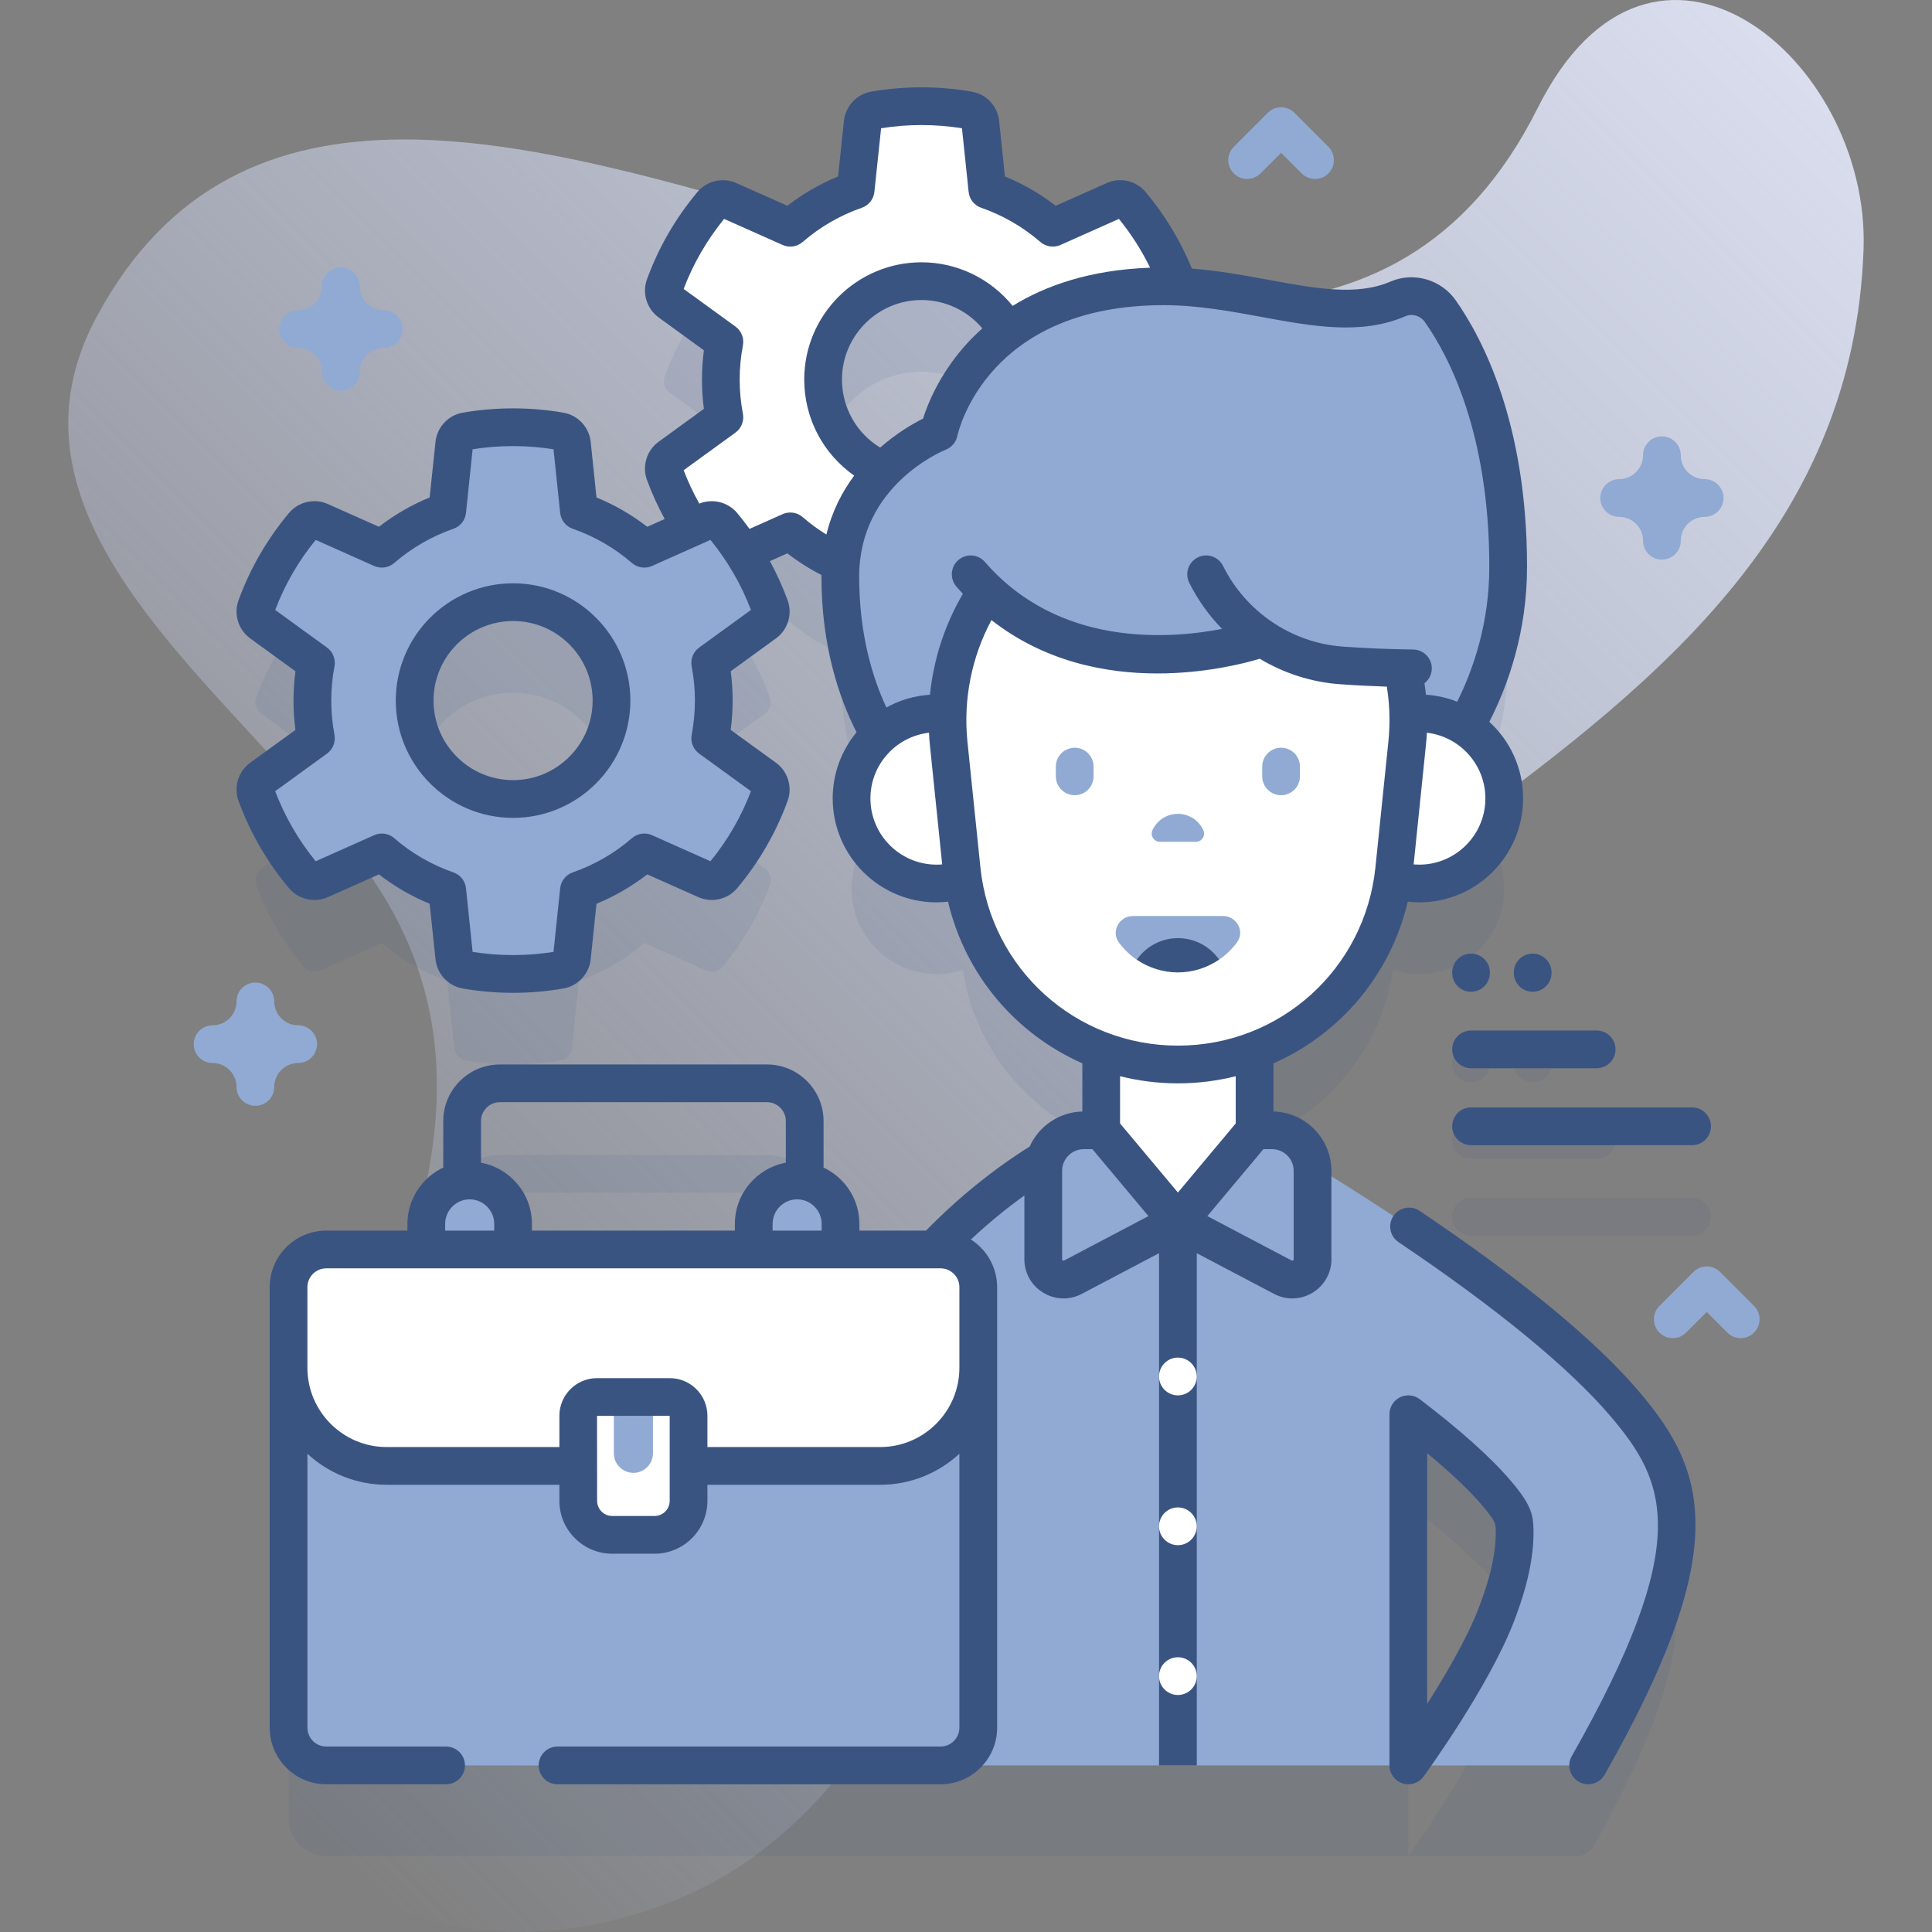 <svg width="102" height="102" viewBox="0 0 102 102" fill="none" xmlns="http://www.w3.org/2000/svg">
<rect x="0" y="0" width="102" height="102" fill="#808080" stroke="none"/>
<g clip-path="url(#clip0_485_9653)">
<path d="M98.387 13.163C98.742 3.052 87.247 -6.423 81.183 5.701C66.3 35.461 20.108 -11.341 5.083 16.764C-1.447 28.98 15.456 38.308 20.806 48.27C29.073 63.66 11.722 79.073 15.125 93.663C17.552 104.07 31.838 103.721 39.616 98.149C48.589 91.72 50.355 81.176 52.581 71.221C58.195 46.117 97.377 41.961 98.387 13.163Z" fill="url(#paint0_linear_485_9653)"/>
<g opacity="0.1">
<path d="M89.334 65.24H77.664C77.114 65.24 76.668 64.794 76.668 64.244C76.668 63.694 77.114 63.248 77.664 63.248H89.334C89.885 63.248 90.331 63.694 90.331 64.244C90.331 64.794 89.885 65.24 89.334 65.24Z" fill="#3A5482"/>
<path d="M84.296 61.179H77.664C77.114 61.179 76.668 60.733 76.668 60.183C76.668 59.633 77.114 59.187 77.664 59.187H84.296C84.846 59.187 85.292 59.633 85.292 60.183C85.292 60.733 84.846 61.179 84.296 61.179Z" fill="#3A5482"/>
<path d="M77.664 57.142C77.114 57.142 76.668 56.696 76.668 56.146V56.123C76.668 55.573 77.114 55.127 77.664 55.127C78.214 55.127 78.66 55.573 78.66 56.123V56.146C78.66 56.696 78.214 57.142 77.664 57.142Z" fill="#3A5482"/>
<path d="M80.918 57.142C80.368 57.142 79.922 56.696 79.922 56.146V56.123C79.922 55.573 80.368 55.127 80.918 55.127C81.468 55.127 81.914 55.573 81.914 56.123V56.146C81.914 56.696 81.468 57.142 80.918 57.142Z" fill="#3A5482"/>
</g>
<path opacity="0.1" d="M85.789 78.908C80.205 72.336 66.236 64.455 66.236 64.455V60.242C70.041 58.807 72.91 55.404 73.538 51.206C74.165 51.41 74.851 51.482 75.566 51.381C77.609 51.095 79.216 49.402 79.399 47.348C79.556 45.593 78.701 44.025 77.353 43.157C78.38 41.366 79.625 38.431 79.625 34.704C79.625 27.434 77.416 23.162 76.036 21.201C75.534 20.488 74.594 20.223 73.792 20.567C70.599 21.934 66.647 20.12 62.224 19.915C62.219 19.899 62.216 19.882 62.21 19.865C61.632 18.283 60.785 16.829 59.723 15.561C59.507 15.302 59.145 15.216 58.837 15.354L55.58 16.804C54.576 15.937 53.409 15.255 52.13 14.81L51.759 11.265C51.724 10.93 51.47 10.659 51.138 10.601C50.33 10.461 49.499 10.388 48.652 10.388C47.805 10.388 46.975 10.461 46.168 10.601C45.836 10.659 45.581 10.93 45.546 11.265L45.174 14.81C43.895 15.255 42.727 15.937 41.725 16.804L38.468 15.353C38.16 15.216 37.799 15.301 37.583 15.559C36.521 16.827 35.673 18.28 35.095 19.861C34.979 20.178 35.085 20.534 35.358 20.733L38.244 22.828C38.121 23.473 38.055 24.139 38.055 24.821C38.055 25.502 38.121 26.168 38.244 26.814L35.358 28.908C35.086 29.106 34.978 29.462 35.094 29.778C35.464 30.789 35.944 31.747 36.519 32.638L34.017 33.752C33.013 32.885 31.845 32.203 30.566 31.758L30.196 28.213C30.161 27.878 29.906 27.607 29.574 27.549C28.767 27.409 27.936 27.336 27.088 27.336C26.241 27.336 25.411 27.409 24.604 27.549C24.272 27.607 24.018 27.878 23.982 28.213L23.611 31.758C22.332 32.203 21.164 32.885 20.161 33.752L16.905 32.301C16.597 32.164 16.236 32.249 16.019 32.507C14.957 33.775 14.11 35.228 13.531 36.809C13.415 37.126 13.521 37.482 13.795 37.681L16.68 39.776C16.557 40.421 16.491 41.087 16.491 41.769C16.491 42.45 16.557 43.116 16.68 43.762L13.794 45.856C13.521 46.054 13.414 46.41 13.53 46.727C14.109 48.31 14.956 49.763 16.019 51.03C16.235 51.289 16.596 51.373 16.904 51.236L20.161 49.784C21.163 50.653 22.331 51.335 23.61 51.78L23.982 55.324C24.017 55.659 24.271 55.93 24.604 55.988C25.411 56.127 26.241 56.202 27.088 56.202C27.935 56.202 28.766 56.128 29.573 55.988C29.906 55.93 30.16 55.659 30.195 55.323L30.566 51.78C31.845 51.335 33.013 50.653 34.017 49.784L37.273 51.236C37.581 51.373 37.942 51.288 38.159 51.03C39.22 49.762 40.067 48.309 40.646 46.727C40.762 46.41 40.655 46.054 40.382 45.856L37.496 43.761C37.619 43.115 37.685 42.45 37.685 41.769C37.685 41.086 37.619 40.42 37.496 39.776L40.382 37.68C40.654 37.482 40.762 37.127 40.646 36.81C40.276 35.8 39.796 34.843 39.222 33.952L41.725 32.836C42.52 33.525 43.42 34.094 44.395 34.523C44.377 34.749 44.364 34.978 44.364 35.217C44.364 39.208 45.52 42.003 46.441 43.6C45.426 44.515 44.832 45.887 44.98 47.391C45.181 49.426 46.779 51.094 48.804 51.38C49.521 51.481 50.209 51.41 50.837 51.206C51.465 55.404 54.334 58.806 58.139 60.242V64.454C58.139 64.454 53.788 66.041 49.313 70.746H44.375V69.396C44.375 68.656 44.023 68.001 43.479 67.582V63.966C43.479 62.316 42.141 60.978 40.491 60.978H26.391C24.74 60.978 23.402 62.316 23.402 63.966V67.582C22.858 68.001 22.506 68.656 22.506 69.396V70.746H17.227C16.126 70.746 15.235 71.638 15.235 72.738V95.993C15.235 97.094 16.126 97.986 17.227 97.986H39.7V97.987H74.354V79.445C76.227 80.872 77.914 82.324 79.016 83.621C79.946 84.717 79.954 85.025 79.964 85.535C79.982 86.306 79.9 87.719 78.974 90.094C78.324 91.757 77.171 93.731 76.177 95.287C75.185 96.845 74.354 97.987 74.354 97.987H83.266C83.628 97.987 83.961 97.79 84.138 97.474C90.418 86.232 88.984 82.672 85.789 78.908ZM27.088 46.965C24.218 46.965 21.892 44.638 21.892 41.769C21.892 38.899 24.218 36.572 27.088 36.572C29.958 36.572 32.284 38.899 32.284 41.769C32.284 44.638 29.958 46.965 27.088 46.965ZM25.395 67.187V63.967C25.395 63.418 25.841 62.971 26.391 62.971H40.491C41.04 62.971 41.487 63.418 41.487 63.967V67.187C40.512 67.45 39.793 68.338 39.793 69.397V70.746H27.088V69.397C27.088 68.338 26.37 67.45 25.395 67.187ZM43.456 24.821C43.456 21.951 45.782 19.625 48.651 19.625C50.609 19.625 52.313 20.708 53.199 22.307C50.192 24.566 49.567 27.596 49.567 27.596C49.567 27.596 48.051 28.194 46.656 29.619C44.777 28.837 43.456 26.983 43.456 24.821Z" fill="#3A5482"/>
<path d="M59.248 20.04C59.248 19.357 59.182 18.692 59.059 18.047L61.945 15.951C62.217 15.754 62.325 15.399 62.21 15.084C61.631 13.499 60.782 12.044 59.719 10.775C59.504 10.518 59.143 10.435 58.836 10.572L55.58 12.023C54.576 11.156 53.408 10.473 52.129 10.028L51.759 6.484C51.724 6.15 51.472 5.878 51.141 5.821C50.332 5.68 49.5 5.607 48.651 5.607C47.802 5.607 46.971 5.68 46.163 5.821C45.832 5.878 45.58 6.15 45.545 6.484L45.173 10.028C43.895 10.473 42.727 11.156 41.724 12.023L38.467 10.572C38.161 10.436 37.8 10.518 37.585 10.775C36.52 12.044 35.672 13.499 35.092 15.084C34.977 15.399 35.086 15.754 35.357 15.951L38.243 18.047C38.12 18.692 38.054 19.358 38.054 20.04C38.054 20.721 38.12 21.387 38.243 22.033L35.357 24.127C35.085 24.325 34.977 24.679 35.092 24.994C35.671 26.58 36.52 28.035 37.584 29.305C37.8 29.562 38.161 29.644 38.467 29.508L41.724 28.055C42.727 28.924 43.894 29.607 45.173 30.051L45.545 33.595C45.58 33.929 45.832 34.201 46.163 34.258C46.971 34.399 47.802 34.473 48.651 34.473C49.5 34.473 50.332 34.399 51.14 34.258C51.471 34.201 51.724 33.929 51.759 33.595L52.129 30.051C53.408 29.607 54.576 28.924 55.58 28.055L58.836 29.508C59.143 29.644 59.504 29.562 59.719 29.305C60.783 28.035 61.631 26.58 62.211 24.995C62.326 24.679 62.217 24.325 61.945 24.127L59.059 22.033C59.182 21.386 59.248 20.721 59.248 20.04ZM48.651 25.236C45.782 25.236 43.455 22.909 43.455 20.04C43.455 17.17 45.782 14.844 48.651 14.844C51.521 14.844 53.847 17.17 53.847 20.04C53.847 22.909 51.521 25.236 48.651 25.236Z" fill="white"/>
<path d="M39.708 92.207C40.159 66.228 58.139 59.673 58.139 59.673H66.235C66.235 59.673 80.205 67.554 85.789 74.127C89.032 77.948 90.46 81.558 83.848 93.206H74.353C74.353 93.206 75.184 92.064 76.176 90.506C77.171 88.951 78.324 86.976 78.973 85.313C79.9 82.938 79.981 81.526 79.963 80.755C79.954 80.245 79.946 79.936 79.015 78.84C77.914 77.543 76.226 76.091 74.353 74.665V93.206H49.654L39.708 92.207Z" fill="#90AAD3"/>
<path d="M58.139 50.457V59.674L62.187 64.512L66.236 59.674V50.457H58.139Z" fill="white"/>
<path d="M58.139 59.674L62.187 64.512L56.648 67.429C55.935 67.804 55.078 67.287 55.078 66.481V61.816C55.078 60.633 56.037 59.674 57.22 59.674H58.139Z" fill="#90AAD3"/>
<path d="M66.235 59.674L62.187 64.512L67.726 67.429C68.439 67.804 69.296 67.287 69.296 66.481V61.816C69.296 60.633 68.337 59.674 67.154 59.674H66.235Z" fill="#90AAD3"/>
<path d="M76.615 39.544C77.64 38.073 79.625 34.628 79.625 29.923C79.625 22.666 77.424 18.395 76.043 16.43C75.541 15.716 74.606 15.434 73.805 15.78C70.424 17.238 66.19 15.115 61.446 15.115C51.154 15.115 49.567 22.815 49.567 22.815C49.567 22.815 44.364 24.86 44.364 30.436C44.364 35.117 45.955 38.159 46.89 39.544L76.615 39.544Z" fill="#90AAD3"/>
<path d="M49.448 46.645C51.929 46.645 53.939 44.634 53.939 42.154C53.939 39.673 51.929 37.663 49.448 37.663C46.968 37.663 44.957 39.673 44.957 42.154C44.957 44.634 46.968 46.645 49.448 46.645Z" fill="white"/>
<path d="M74.926 46.645C77.407 46.645 79.417 44.634 79.417 42.154C79.417 39.673 77.407 37.663 74.926 37.663C72.446 37.663 70.435 39.673 70.435 42.154C70.435 44.634 72.446 46.645 74.926 46.645Z" fill="white"/>
<path d="M62.187 56.199C56.303 56.199 51.372 51.75 50.77 45.897L50.086 39.258C49.348 32.084 54.976 25.847 62.187 25.847C69.398 25.847 75.026 32.084 74.288 39.258L73.604 45.897C73.001 51.75 68.071 56.199 62.187 56.199Z" fill="white"/>
<path d="M60.016 50.668C59.654 50.422 59.333 50.114 59.069 49.753C59.065 49.748 59.062 49.744 59.059 49.739C58.651 49.161 59.102 48.361 59.81 48.361H64.57C65.232 48.361 65.694 49.072 65.371 49.65C65.352 49.685 65.33 49.719 65.305 49.753C65.043 50.112 64.723 50.418 64.364 50.663L60.016 50.668Z" fill="#90AAD3"/>
<path d="M64.364 50.662C63.728 51.096 62.971 51.339 62.188 51.339C61.407 51.339 60.65 51.098 60.017 50.668C60.493 49.98 61.29 49.53 62.19 49.53C63.089 49.53 63.883 49.976 64.364 50.662Z" fill="#3A5482"/>
<path d="M62.187 42.967C61.593 42.967 61.081 43.318 60.846 43.823C60.711 44.113 60.922 44.445 61.242 44.445H63.133C63.452 44.445 63.663 44.113 63.528 43.823C63.294 43.318 62.781 42.967 62.187 42.967Z" fill="#90AAD3"/>
<path d="M75.439 30.32V35.293C73.754 35.293 72.176 35.231 70.7 35.12C69.224 34.994 67.835 34.492 66.642 33.693C66.642 33.693 65.751 34.01 64.351 34.255C61.161 34.815 55.318 35.018 51.248 30.32C51.248 26.81 54.095 23.961 57.607 23.961H69.078C72.59 23.961 75.439 26.81 75.439 30.32Z" fill="#90AAD3"/>
<path d="M56.739 41.983C56.189 41.983 55.743 41.537 55.743 40.987V40.472C55.743 39.922 56.189 39.476 56.739 39.476C57.289 39.476 57.735 39.922 57.735 40.472V40.987C57.735 41.537 57.289 41.983 56.739 41.983Z" fill="#90AAD3"/>
<path d="M67.635 41.983C67.085 41.983 66.639 41.537 66.639 40.987V40.472C66.639 39.922 67.085 39.476 67.635 39.476C68.185 39.476 68.631 39.922 68.631 40.472V40.987C68.631 41.537 68.185 41.983 67.635 41.983Z" fill="#90AAD3"/>
<path d="M24.797 68.899C23.532 68.899 22.506 67.873 22.506 66.608V64.615C22.506 63.35 23.532 62.325 24.797 62.325C26.062 62.325 27.088 63.35 27.088 64.615V66.608C27.088 67.873 26.062 68.899 24.797 68.899Z" fill="#90AAD3"/>
<path d="M42.084 68.899C40.819 68.899 39.794 67.873 39.794 66.608V64.615C39.794 63.35 40.819 62.325 42.084 62.325C43.35 62.325 44.376 63.35 44.376 64.615V66.608C44.376 67.873 43.35 68.899 42.084 68.899Z" fill="#90AAD3"/>
<path d="M49.655 93.205H17.227C16.126 93.205 15.234 92.313 15.234 91.213V72.738L51.647 72.214V91.213C51.647 92.313 50.755 93.205 49.655 93.205Z" fill="#90AAD3"/>
<path d="M46.467 77.393H20.414C17.553 77.393 15.234 75.074 15.234 72.214V67.957C15.234 66.857 16.126 65.965 17.227 65.965H49.655C50.755 65.965 51.647 66.857 51.647 67.957V72.214C51.647 75.075 49.328 77.393 46.467 77.393Z" fill="white"/>
<path d="M34.559 81.032H32.322C31.332 81.032 30.529 80.229 30.529 79.239V74.746C30.529 74.198 30.973 73.755 31.52 73.755H32.408L33.438 74.751L34.473 73.755H35.361C35.908 73.755 36.352 74.198 36.352 74.746V79.239C36.352 80.229 35.549 81.032 34.559 81.032Z" fill="white"/>
<path d="M34.473 76.726V73.755H32.408V76.726C32.408 77.296 32.87 77.759 33.441 77.759C34.011 77.759 34.473 77.296 34.473 76.726Z" fill="#90AAD3"/>
<path d="M37.685 36.987C37.685 36.305 37.619 35.639 37.496 34.995L40.382 32.899C40.654 32.702 40.762 32.347 40.647 32.032C40.068 30.447 39.219 28.992 38.156 27.723C37.94 27.466 37.579 27.383 37.273 27.52L34.016 28.971C33.012 28.104 31.845 27.421 30.565 26.976L30.195 23.432C30.16 23.098 29.908 22.826 29.577 22.769C28.768 22.628 27.936 22.554 27.088 22.554C26.239 22.554 25.408 22.628 24.599 22.769C24.268 22.826 24.017 23.098 23.982 23.432L23.61 26.976C22.331 27.421 21.163 28.104 20.16 28.971L16.904 27.52C16.597 27.383 16.236 27.466 16.021 27.723C14.957 28.992 14.108 30.447 13.528 32.032C13.413 32.347 13.522 32.702 13.794 32.899L16.68 34.995C16.556 35.639 16.49 36.305 16.49 36.988C16.49 37.669 16.556 38.334 16.68 38.981L13.794 41.075C13.522 41.272 13.413 41.626 13.529 41.942C14.108 43.528 14.957 44.983 16.021 46.252C16.237 46.51 16.598 46.592 16.904 46.455L20.161 45.003C21.163 45.872 22.331 46.554 23.61 46.999L23.982 50.543C24.017 50.877 24.269 51.148 24.6 51.206C25.408 51.346 26.239 51.421 27.088 51.421C27.936 51.421 28.768 51.346 29.577 51.206C29.908 51.148 30.16 50.877 30.195 50.543L30.566 46.999C31.845 46.554 33.013 45.872 34.017 45.003L37.273 46.455C37.58 46.592 37.941 46.51 38.156 46.252C39.219 44.983 40.068 43.528 40.647 41.942C40.763 41.627 40.654 41.272 40.382 41.075L37.496 38.981C37.619 38.334 37.685 37.668 37.685 36.987ZM27.088 42.184C24.218 42.184 21.892 39.857 21.892 36.987C21.892 34.118 24.218 31.791 27.088 31.791C29.957 31.791 32.284 34.118 32.284 36.987C32.284 39.857 29.957 42.184 27.088 42.184Z" fill="#90AAD3"/>
<path d="M74.948 63.927C74.492 63.62 73.873 63.74 73.565 64.197C73.258 64.653 73.379 65.272 73.836 65.579C79.003 69.056 82.873 72.234 85.029 74.772C87.975 78.241 89.424 81.364 82.983 92.713C82.711 93.192 82.879 93.8 83.358 94.071C83.513 94.159 83.682 94.201 83.848 94.201C84.195 94.201 84.532 94.019 84.716 93.696C87.915 88.06 89.438 83.948 89.51 80.754C89.579 77.696 88.376 75.635 86.547 73.483C84.243 70.769 80.34 67.555 74.948 63.927Z" fill="#3A5482"/>
<path d="M74.956 73.871C74.655 73.642 74.25 73.603 73.911 73.771C73.572 73.939 73.357 74.285 73.357 74.664V93.205C73.357 93.636 73.635 94.019 74.045 94.152C74.146 94.185 74.25 94.201 74.353 94.201C74.665 94.201 74.967 94.054 75.158 93.791C75.297 93.601 78.574 89.082 79.902 85.675C80.646 83.765 80.992 82.149 80.96 80.733C80.942 79.936 80.82 79.425 79.775 78.195C78.728 76.962 77.107 75.508 74.956 73.871ZM78.969 80.778C78.995 81.926 78.693 83.291 78.046 84.952C77.43 86.533 76.315 88.437 75.349 89.951V76.722C76.598 77.753 77.572 78.679 78.257 79.485C78.958 80.311 78.961 80.448 78.969 80.778Z" fill="#3A5482"/>
<path d="M89.334 58.467H77.664C77.114 58.467 76.668 58.913 76.668 59.463C76.668 60.013 77.114 60.459 77.664 60.459H89.334C89.885 60.459 90.331 60.013 90.331 59.463C90.331 58.913 89.885 58.467 89.334 58.467Z" fill="#3A5482"/>
<path d="M76.668 55.402C76.668 55.952 77.114 56.398 77.664 56.398H84.296C84.846 56.398 85.292 55.952 85.292 55.402C85.292 54.852 84.846 54.406 84.296 54.406H77.664C77.114 54.406 76.668 54.852 76.668 55.402Z" fill="#3A5482"/>
<path d="M77.664 52.361C78.214 52.361 78.66 51.915 78.66 51.365V51.342C78.66 50.792 78.214 50.346 77.664 50.346C77.114 50.346 76.668 50.792 76.668 51.342V51.365C76.668 51.915 77.114 52.361 77.664 52.361Z" fill="#3A5482"/>
<path d="M79.922 51.342V51.364C79.922 51.914 80.368 52.361 80.918 52.361C81.468 52.361 81.914 51.914 81.914 51.364V51.342C81.914 50.791 81.468 50.346 80.918 50.346C80.368 50.346 79.922 50.791 79.922 51.342Z" fill="#3A5482"/>
<path d="M78.63 38.109C79.616 36.178 80.62 33.367 80.62 29.923C80.62 22.337 78.261 17.854 76.857 15.858C76.084 14.754 74.633 14.338 73.41 14.866C71.635 15.631 69.47 15.234 66.961 14.772C65.66 14.533 64.328 14.29 62.925 14.179C62.326 12.716 61.507 11.358 60.483 10.136C59.983 9.539 59.138 9.346 58.433 9.662L55.736 10.864C54.911 10.226 54.014 9.708 53.056 9.316L52.749 6.379C52.667 5.606 52.076 4.973 51.313 4.839C49.57 4.534 47.739 4.534 45.992 4.839C45.229 4.973 44.637 5.606 44.555 6.381L44.246 9.316C43.288 9.708 42.392 10.226 41.569 10.864L38.874 9.664C38.164 9.346 37.32 9.541 36.822 10.136C35.668 11.511 34.772 13.061 34.158 14.742C33.889 15.47 34.142 16.298 34.772 16.759L37.162 18.494C37.093 19.006 37.059 19.524 37.059 20.04C37.059 20.556 37.093 21.073 37.162 21.585L34.772 23.323C34.142 23.781 33.889 24.61 34.156 25.337C34.415 26.044 34.73 26.735 35.092 27.401L34.172 27.811C33.349 27.176 32.451 26.656 31.492 26.263L31.186 23.329C31.104 22.554 30.514 21.92 29.747 21.787C28.004 21.484 26.171 21.484 24.428 21.787C23.663 21.92 23.072 22.554 22.992 23.329L22.683 26.263C21.725 26.656 20.826 27.176 20.006 27.811L17.31 26.61C16.601 26.293 15.756 26.488 15.258 27.082C14.105 28.459 13.208 30.009 12.593 31.69C12.326 32.419 12.579 33.248 13.208 33.704L15.599 35.441C15.529 35.953 15.495 36.473 15.495 36.987C15.495 37.501 15.529 38.019 15.599 38.535L13.21 40.268C12.579 40.724 12.326 41.553 12.593 42.284C13.208 43.966 14.105 45.516 15.258 46.892C15.756 47.486 16.601 47.681 17.31 47.364L20.006 46.163C20.826 46.799 21.723 47.319 22.683 47.713L22.992 50.646C23.072 51.42 23.663 52.054 24.43 52.188C25.305 52.339 26.199 52.417 27.088 52.417C27.976 52.417 28.871 52.339 29.747 52.188C30.512 52.054 31.104 51.42 31.186 50.646L31.492 47.713C32.453 47.319 33.349 46.799 34.172 46.163L36.867 47.364C37.577 47.681 38.421 47.486 38.919 46.892C40.073 45.516 40.967 43.966 41.583 42.284C41.85 41.553 41.595 40.724 40.967 40.268L38.577 38.535C38.647 38.019 38.68 37.501 38.68 36.987C38.68 36.473 38.647 35.953 38.577 35.441L40.967 33.704C41.597 33.248 41.85 32.419 41.583 31.69C41.322 30.977 41.007 30.287 40.647 29.626L41.569 29.214C42.135 29.652 42.736 30.034 43.37 30.359C43.37 30.385 43.368 30.411 43.368 30.437C43.368 34.122 44.306 36.864 45.221 38.661C44.434 39.609 43.962 40.826 43.962 42.153C43.962 45.179 46.422 47.641 49.448 47.641C49.651 47.641 49.852 47.625 50.052 47.603C50.962 51.47 53.63 54.592 57.142 56.138V58.682C55.905 58.712 54.843 59.463 54.361 60.531C52.413 61.756 50.576 63.246 48.89 64.969H45.372V64.615C45.372 63.3 44.595 62.168 43.48 61.642V59.186C43.48 57.538 42.139 56.198 40.491 56.198H26.391C24.743 56.198 23.402 57.538 23.402 59.186V61.642C22.287 62.168 21.51 63.302 21.51 64.615V64.969H17.227C15.579 64.969 14.238 66.31 14.238 67.958V91.213C14.238 92.86 15.579 94.201 17.227 94.201H23.552C24.102 94.201 24.548 93.754 24.548 93.205C24.548 92.655 24.102 92.209 23.552 92.209H17.227C16.677 92.209 16.23 91.762 16.23 91.213V76.751C17.332 77.767 18.8 78.389 20.414 78.389H29.533V79.239C29.533 80.777 30.784 82.028 32.322 82.028H34.559C36.097 82.028 37.348 80.777 37.348 79.239V78.389H46.468C48.08 78.389 49.55 77.767 50.651 76.751V91.213C50.651 91.762 50.203 92.209 49.655 92.209H29.435C28.885 92.209 28.439 92.655 28.439 93.205C28.439 93.754 28.885 94.201 29.435 94.201H49.655C51.303 94.201 52.644 92.86 52.644 91.213V67.958C52.644 66.9 52.09 65.972 51.259 65.44C52.161 64.595 53.104 63.818 54.082 63.117V66.481C54.082 67.213 54.456 67.874 55.082 68.251C55.413 68.45 55.779 68.551 56.148 68.551C56.479 68.551 56.807 68.47 57.112 68.31L61.192 66.163V93.207H63.184V66.163L67.262 68.31C67.567 68.47 67.896 68.551 68.227 68.551C68.595 68.551 68.964 68.45 69.292 68.251C69.918 67.874 70.292 67.213 70.292 66.481V61.816C70.292 60.112 68.926 58.724 67.232 58.682V56.14C70.745 54.592 73.412 51.47 74.323 47.603C74.524 47.625 74.723 47.641 74.926 47.641C77.952 47.641 80.413 45.179 80.413 42.153C80.413 40.553 79.725 39.113 78.63 38.109ZM43.38 64.615V64.969H40.79V64.615C40.79 63.902 41.372 63.32 42.085 63.32C42.798 63.32 43.38 63.902 43.38 64.615ZM25.395 59.186C25.395 58.636 25.841 58.19 26.391 58.19H40.491C41.039 58.19 41.487 58.636 41.487 59.186V61.385C39.959 61.668 38.798 63.007 38.798 64.615V64.969H28.084V64.615C28.084 63.007 26.922 61.666 25.395 61.385V59.186ZM23.502 64.615C23.502 63.902 24.084 63.32 24.797 63.32C25.51 63.32 26.092 63.902 26.092 64.615V64.969H23.502V64.615ZM35.356 79.239C35.356 79.678 34.998 80.036 34.559 80.036H32.322C31.883 80.036 31.525 79.678 31.525 79.239L31.52 74.751L35.356 74.746V79.239ZM50.651 72.213C50.651 74.52 48.775 76.397 46.468 76.397H37.348V74.746C37.348 73.65 36.457 72.759 35.361 72.759H31.52C30.424 72.759 29.533 73.65 29.533 74.746V76.397H20.414C18.107 76.397 16.23 74.52 16.23 72.213V67.958C16.23 67.408 16.677 66.962 17.227 66.962H49.655C50.203 66.962 50.651 67.408 50.651 67.958V72.213ZM36.911 34.188C36.599 34.415 36.445 34.802 36.517 35.182C36.63 35.778 36.688 36.386 36.688 36.987C36.688 37.589 36.63 38.196 36.517 38.794C36.445 39.173 36.599 39.559 36.911 39.786L39.647 41.772C39.137 43.113 38.419 44.354 37.509 45.47L34.421 44.093C34.068 43.936 33.656 43.998 33.365 44.249C32.441 45.05 31.389 45.657 30.238 46.058C29.873 46.185 29.616 46.512 29.574 46.894L29.223 50.255C27.813 50.48 26.365 50.48 24.952 50.255L24.602 46.894C24.56 46.51 24.303 46.185 23.938 46.058C22.787 45.657 21.735 45.05 20.812 44.251C20.522 43.996 20.107 43.936 19.755 44.093L16.667 45.47C15.758 44.356 15.039 43.113 14.529 41.772L17.264 39.786C17.577 39.559 17.73 39.173 17.659 38.794C17.545 38.196 17.488 37.589 17.488 36.987C17.488 36.386 17.545 35.778 17.659 35.182C17.73 34.802 17.577 34.415 17.264 34.188L14.529 32.202C15.039 30.861 15.758 29.618 16.667 28.504L19.755 29.881C20.109 30.038 20.52 29.977 20.812 29.724C21.737 28.925 22.787 28.317 23.938 27.917C24.303 27.791 24.56 27.465 24.602 27.08L24.952 23.719C26.357 23.496 27.821 23.496 29.223 23.719L29.574 27.08C29.616 27.465 29.873 27.789 30.238 27.917C31.387 28.317 32.439 28.925 33.365 29.724C33.658 29.977 34.068 30.038 34.421 29.881L37.509 28.504C38.417 29.62 39.137 30.861 39.647 32.202L36.911 34.188ZM43.629 28.22C43.189 27.949 42.77 27.642 42.378 27.301C42.085 27.048 41.673 26.986 41.318 27.144L39.571 27.923C39.364 27.638 39.148 27.357 38.919 27.084C38.433 26.502 37.618 26.305 36.921 26.588C36.602 26.02 36.324 25.43 36.093 24.825L38.83 22.839C39.142 22.611 39.294 22.223 39.222 21.845C39.109 21.249 39.051 20.643 39.051 20.04C39.051 19.434 39.109 18.828 39.222 18.235C39.296 17.856 39.142 17.468 38.83 17.241L36.093 15.254C36.602 13.914 37.322 12.672 38.23 11.557L41.32 12.934C41.673 13.091 42.083 13.029 42.376 12.776C43.302 11.975 44.352 11.368 45.5 10.969C45.864 10.844 46.123 10.517 46.163 10.132L46.518 6.772C47.922 6.546 49.384 6.546 50.787 6.772L51.139 10.132C51.179 10.517 51.438 10.844 51.803 10.969C52.948 11.368 54 11.975 54.929 12.778C55.221 13.029 55.632 13.089 55.984 12.934L59.074 11.557C59.722 12.354 60.27 13.216 60.72 14.133C57.532 14.246 55.176 15.091 53.462 16.149C52.297 14.71 50.536 13.848 48.651 13.848C45.237 13.848 42.459 16.625 42.459 20.04C42.459 22.093 43.464 23.968 45.097 25.11C44.47 25.952 43.93 26.982 43.629 28.22ZM44.452 20.04C44.452 17.725 46.336 15.84 48.651 15.84C49.902 15.84 51.072 16.398 51.863 17.336C51.496 17.663 51.175 17.992 50.897 18.308C49.58 19.817 48.974 21.334 48.731 22.102C48.217 22.358 47.354 22.851 46.47 23.63C45.227 22.877 44.452 21.528 44.452 20.04ZM49.448 45.649C47.522 45.649 45.954 44.081 45.954 42.153C45.954 40.362 47.309 38.884 49.046 38.684C49.056 38.91 49.072 39.135 49.096 39.36L49.743 45.635C49.645 45.645 49.546 45.649 49.448 45.649ZM56.184 66.547C56.172 66.555 56.148 66.567 56.11 66.545C56.074 66.523 56.074 66.495 56.074 66.481V61.816C56.074 61.184 56.588 60.67 57.22 60.67H57.674L60.632 64.204L56.184 66.547ZM62.188 62.959L59.134 59.312V56.819C60.112 57.064 61.136 57.196 62.188 57.196C63.24 57.196 64.262 57.064 65.24 56.819V59.312L62.188 62.959ZM68.3 61.816V66.481C68.3 66.495 68.3 66.523 68.264 66.545C68.228 66.567 68.203 66.555 68.191 66.547L63.742 64.204L66.701 60.67H67.155C67.786 60.67 68.3 61.184 68.3 61.816ZM73.299 39.157L72.615 45.795C72.061 51.158 67.579 55.204 62.188 55.204C56.795 55.204 52.313 51.158 51.761 45.795L51.076 39.157C50.849 36.931 51.297 34.692 52.343 32.738C55.164 34.945 58.395 35.555 61.102 35.555C63.583 35.555 65.623 35.045 66.511 34.78C67.78 35.539 69.223 36.013 70.735 36.123C71.543 36.182 72.376 36.224 73.219 36.252C73.309 36.824 73.358 37.407 73.358 37.995C73.358 38.378 73.338 38.768 73.299 39.157ZM74.926 45.649C74.829 45.649 74.731 45.645 74.633 45.637L75.279 39.36C75.303 39.135 75.321 38.91 75.333 38.684C77.068 38.886 78.421 40.364 78.421 42.153C78.421 44.081 76.853 45.649 74.926 45.649ZM76.932 37.047C76.414 36.844 75.861 36.716 75.281 36.678C75.261 36.475 75.235 36.272 75.205 36.071C75.436 35.891 75.588 35.614 75.592 35.3C75.6 34.75 75.159 34.298 74.608 34.292C73.338 34.276 72.085 34.224 70.88 34.136C68.195 33.939 65.778 32.307 64.571 29.879C64.326 29.385 63.728 29.184 63.236 29.429C62.742 29.674 62.541 30.271 62.786 30.765C63.238 31.674 63.828 32.493 64.519 33.204C61.632 33.758 55.877 34.142 52 29.67C51.639 29.253 51.012 29.208 50.596 29.568C50.179 29.929 50.135 30.558 50.496 30.975C50.608 31.102 50.721 31.228 50.835 31.351C49.878 32.983 49.289 34.804 49.097 36.678C48.267 36.732 47.488 36.969 46.797 37.352C46.059 35.77 45.36 33.471 45.36 30.437C45.36 25.628 49.749 23.815 49.932 23.741C50.243 23.619 50.472 23.347 50.542 23.02C50.604 22.737 52.138 16.111 61.447 16.111C63.22 16.111 64.939 16.428 66.603 16.733C69.31 17.231 71.87 17.701 74.199 16.695C74.56 16.539 74.992 16.669 75.227 17.003C76.498 18.806 78.628 22.884 78.628 29.923C78.628 32.893 77.785 35.336 76.932 37.047Z" fill="#3A5482"/>
<path d="M62.187 73.668C62.737 73.668 63.183 73.222 63.183 72.672C63.183 72.121 62.737 71.675 62.187 71.675C61.637 71.675 61.191 72.121 61.191 72.672C61.191 73.222 61.637 73.668 62.187 73.668Z" fill="white"/>
<path d="M62.187 81.577C62.737 81.577 63.183 81.131 63.183 80.581C63.183 80.031 62.737 79.585 62.187 79.585C61.637 79.585 61.191 80.031 61.191 80.581C61.191 81.131 61.637 81.577 62.187 81.577Z" fill="white"/>
<path d="M62.187 89.487C62.737 89.487 63.183 89.041 63.183 88.491C63.183 87.941 62.737 87.495 62.187 87.495C61.637 87.495 61.191 87.941 61.191 88.491C61.191 89.041 61.637 89.487 62.187 89.487Z" fill="white"/>
<path d="M27.088 30.795C23.673 30.795 20.895 33.573 20.895 36.987C20.895 40.402 23.673 43.18 27.088 43.18C30.502 43.18 33.28 40.402 33.28 36.987C33.28 33.573 30.502 30.795 27.088 30.795ZM27.088 41.187C24.772 41.187 22.888 39.303 22.888 36.987C22.888 34.671 24.772 32.787 27.088 32.787C29.404 32.787 31.288 34.671 31.288 36.987C31.288 39.303 29.404 41.187 27.088 41.187Z" fill="#3A5482"/>
<path d="M13.483 58.381C12.933 58.381 12.487 57.935 12.487 57.385C12.487 56.689 11.921 56.123 11.225 56.123C10.675 56.123 10.229 55.677 10.229 55.127C10.229 54.577 10.675 54.131 11.225 54.131C11.921 54.131 12.487 53.565 12.487 52.869C12.487 52.319 12.933 51.873 13.483 51.873C14.033 51.873 14.479 52.319 14.479 52.869C14.479 53.565 15.045 54.131 15.741 54.131C16.291 54.131 16.737 54.577 16.737 55.127C16.737 55.677 16.291 56.123 15.741 56.123C15.045 56.123 14.479 56.689 14.479 57.385C14.479 57.935 14.033 58.381 13.483 58.381Z" fill="#90AAD3"/>
<path d="M87.741 29.546C87.191 29.546 86.745 29.1 86.745 28.55C86.745 27.854 86.179 27.288 85.483 27.288C84.933 27.288 84.487 26.842 84.487 26.292C84.487 25.742 84.933 25.296 85.483 25.296C86.179 25.296 86.745 24.73 86.745 24.034C86.745 23.484 87.191 23.038 87.741 23.038C88.291 23.038 88.737 23.484 88.737 24.034C88.737 24.73 89.303 25.296 89.998 25.296C90.548 25.296 90.995 25.742 90.995 26.292C90.995 26.842 90.548 27.288 89.998 27.288C89.303 27.288 88.737 27.854 88.737 28.55C88.737 29.1 88.291 29.546 87.741 29.546Z" fill="#90AAD3"/>
<path d="M17.998 20.627C17.448 20.627 17.002 20.181 17.002 19.631C17.002 18.935 16.436 18.369 15.741 18.369C15.191 18.369 14.745 17.923 14.745 17.373C14.745 16.823 15.191 16.377 15.741 16.377C16.436 16.377 17.002 15.811 17.002 15.116C17.002 14.565 17.448 14.119 17.998 14.119C18.549 14.119 18.995 14.565 18.995 15.116C18.995 15.811 19.561 16.377 20.256 16.377C20.806 16.377 21.252 16.823 21.252 17.373C21.252 17.923 20.806 18.369 20.256 18.369C19.561 18.369 18.995 18.935 18.995 19.631C18.995 20.181 18.549 20.627 17.998 20.627Z" fill="#90AAD3"/>
<path d="M91.9 70.647C91.645 70.647 91.39 70.55 91.195 70.355L90.107 69.267L89.018 70.355C88.629 70.744 87.999 70.744 87.61 70.355C87.221 69.966 87.221 69.335 87.61 68.946L89.403 67.153C89.792 66.765 90.422 66.765 90.811 67.153L92.604 68.946C92.993 69.335 92.993 69.966 92.604 70.355C92.41 70.549 92.155 70.647 91.9 70.647Z" fill="#90AAD3"/>
<path d="M69.428 9.448C69.173 9.448 68.918 9.351 68.723 9.156L67.635 8.068L66.546 9.156C66.157 9.545 65.527 9.545 65.138 9.156C64.748 8.767 64.748 8.137 65.138 7.748L66.93 5.955C67.32 5.566 67.95 5.566 68.339 5.955L70.132 7.748C70.521 8.137 70.521 8.768 70.132 9.156C69.938 9.351 69.683 9.448 69.428 9.448Z" fill="#90AAD3"/>
</g>
<defs>
<linearGradient id="paint0_linear_485_9653" x1="-0.703" y1="80.101" x2="85.476" y2="-6.079" gradientUnits="userSpaceOnUse">
<stop stop-color="#D1DDFF" stop-opacity="0"/>
<stop offset="1" stop-color="#D9DDEE"/>
</linearGradient>
<clipPath id="clip0_485_9653">
<rect width="102" height="102" fill="white"/>
</clipPath>
</defs>
</svg>
